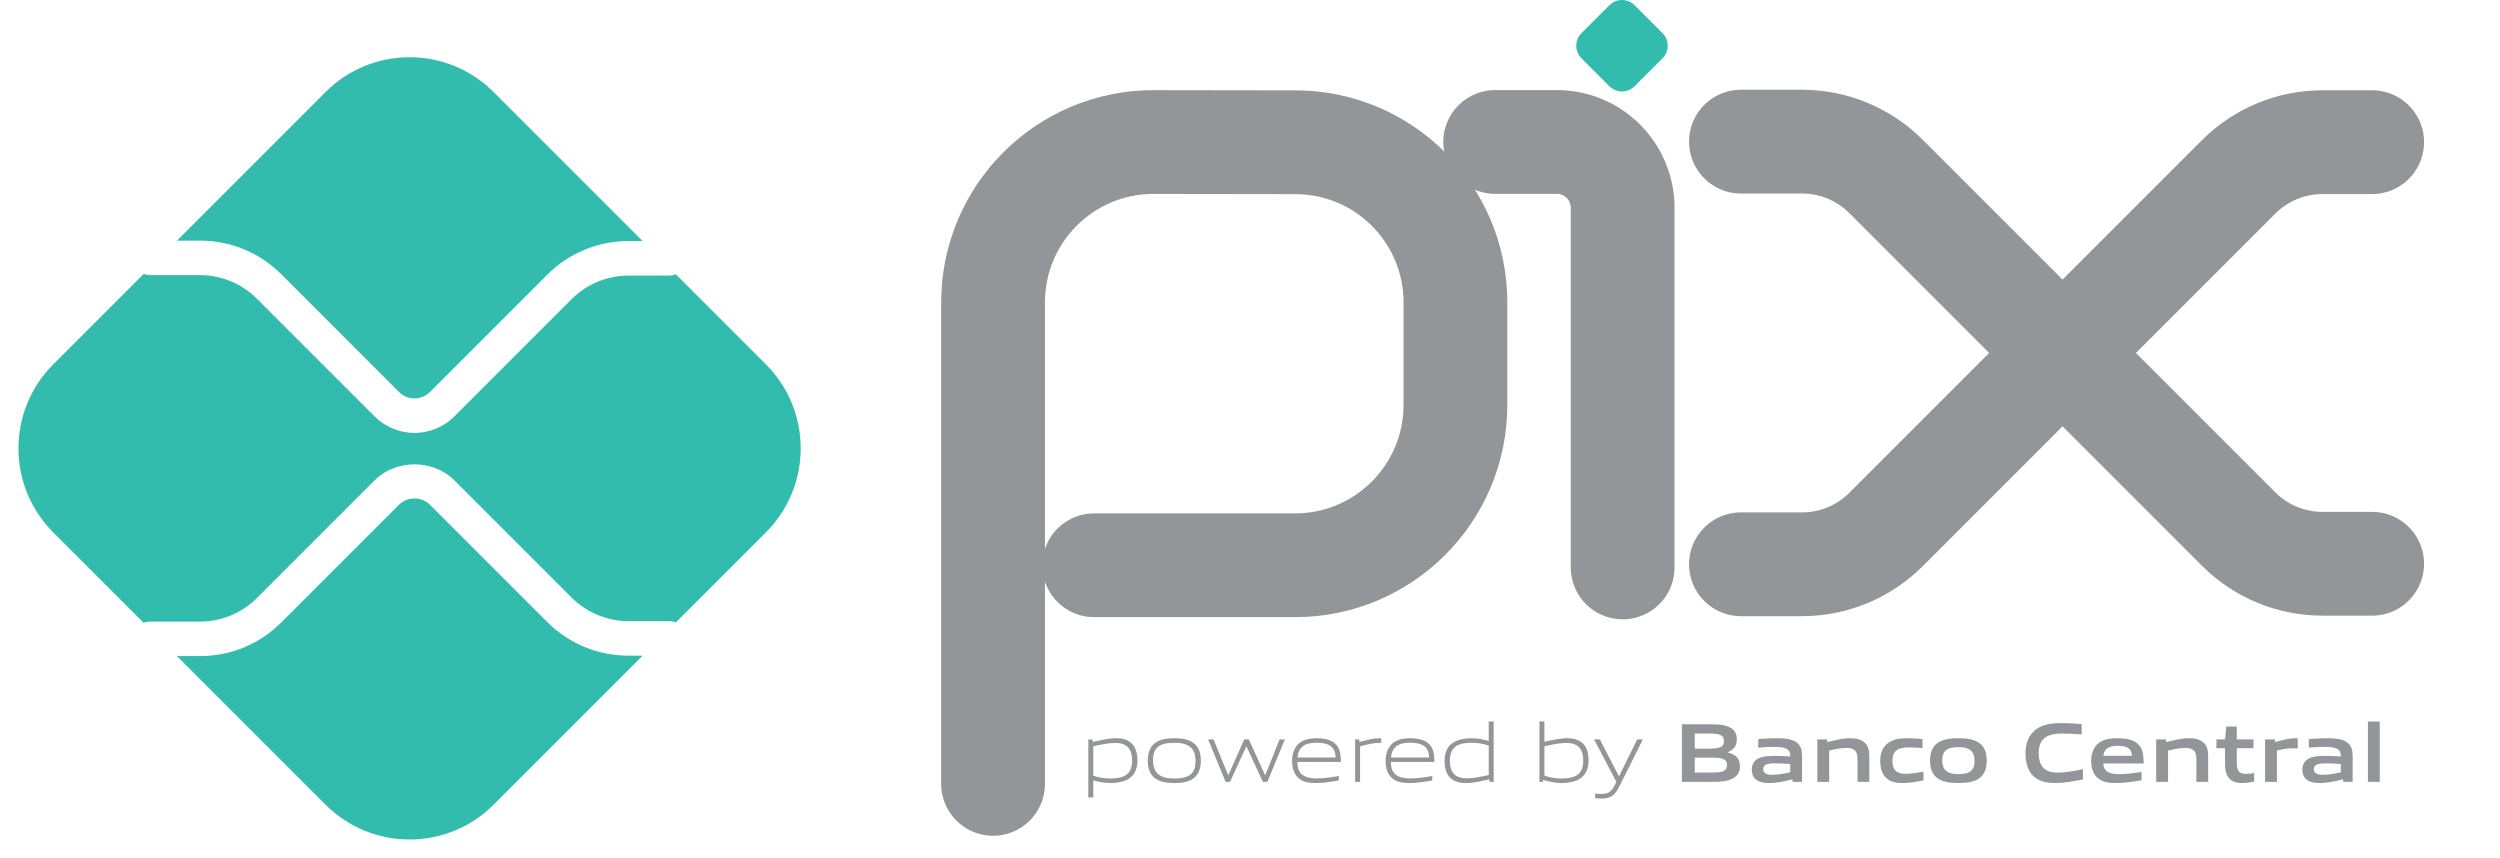 <svg width="271" height="93" viewBox="0 0 271 93" fill="none" xmlns="http://www.w3.org/2000/svg">
<path d="M107.648 84.971V32.783C107.648 23.18 115.432 15.396 125.034 15.396L140.443 15.419C150.018 15.438 157.769 23.206 157.769 32.78V43.889C157.769 53.491 149.985 61.275 140.383 61.275H118.609" stroke="#939598" stroke-width="11.249" stroke-miterlimit="10" stroke-linecap="round" stroke-linejoin="round"/>
<path d="M162.076 15.389H168.76C172.7 15.389 175.895 18.584 175.895 22.525V61.509" stroke="#939598" stroke-width="11.249" stroke-miterlimit="10" stroke-linecap="round" stroke-linejoin="round"/>
<path d="M174.462 9.35L171.431 6.318C170.678 5.566 170.678 4.347 171.431 3.594L174.46 0.565C175.213 -0.188 176.434 -0.188 177.187 0.565L180.216 3.594C180.969 4.347 180.969 5.566 180.216 6.318L177.185 9.35C176.433 10.102 175.214 10.102 174.462 9.35Z" fill="#32BCAD"/>
<path d="M188.718 15.354H195.346C198.757 15.354 202.027 16.709 204.438 19.12L219.942 34.624C221.95 36.633 225.207 36.633 227.215 34.624L242.663 19.177C245.074 16.766 248.344 15.411 251.754 15.411H257.143" stroke="#939598" stroke-width="11.249" stroke-miterlimit="10" stroke-linecap="round" stroke-linejoin="round"/>
<path d="M188.718 61.168H195.346C198.757 61.168 202.027 59.813 204.438 57.402L219.942 41.898C221.95 39.889 225.207 39.889 227.215 41.898L242.663 57.345C245.074 59.756 248.344 61.111 251.754 61.111H257.143" stroke="#939598" stroke-width="11.249" stroke-miterlimit="10" stroke-linecap="round" stroke-linejoin="round"/>
<path d="M68.129 71.073C64.802 71.073 61.673 69.777 59.32 67.426L46.602 54.707C45.709 53.812 44.153 53.815 43.26 54.707L30.495 67.472C28.143 69.824 25.014 71.119 21.687 71.119H19.181L35.289 87.227C40.319 92.258 48.476 92.258 53.507 87.227L69.661 71.073H68.129Z" fill="#32BCAD"/>
<path d="M21.687 26.086C25.014 26.086 28.143 27.381 30.495 29.732L43.26 42.499C44.179 43.419 45.68 43.422 46.602 42.498L59.32 29.779C61.673 27.427 64.802 26.132 68.128 26.132H69.66L53.507 9.978C48.475 4.947 40.319 4.947 35.289 9.978L19.181 26.086L21.687 26.086Z" fill="#32BCAD"/>
<path d="M83.022 39.494L73.26 29.732C73.046 29.818 72.813 29.872 72.567 29.872H68.129C65.834 29.872 63.588 30.802 61.966 32.425L49.248 45.143C48.058 46.333 46.494 46.929 44.932 46.929C43.368 46.929 41.805 46.333 40.615 45.144L27.849 32.378C26.228 30.755 23.982 29.825 21.687 29.825H16.23C15.997 29.825 15.779 29.77 15.574 29.693L5.773 39.494C0.742 44.525 0.742 52.681 5.773 57.711L15.573 67.512C15.779 67.434 15.997 67.379 16.23 67.379H21.687C23.982 67.379 26.228 66.449 27.849 64.827L40.614 52.062C42.921 49.757 46.943 49.756 49.248 52.063L61.966 64.78C63.588 66.403 65.834 67.333 68.129 67.333H72.567C72.813 67.333 73.046 67.387 73.26 67.473L83.022 57.711C88.053 52.68 88.053 44.525 83.022 39.494Z" fill="#32BCAD"/>
<path d="M120.899 80.534C120.179 80.534 119.34 80.708 118.511 80.899V84.079C119.085 84.289 119.741 84.39 120.37 84.39C121.965 84.39 122.721 83.852 122.721 82.447C122.721 81.127 122.102 80.534 120.899 80.534ZM117.973 86.44V80.151H118.41L118.456 80.425C119.194 80.252 120.215 80.024 120.944 80.024C121.537 80.024 122.102 80.114 122.575 80.498C123.123 80.945 123.296 81.664 123.296 82.447C123.296 83.269 123.022 84.043 122.275 84.471C121.755 84.763 121.054 84.881 120.425 84.881C119.777 84.881 119.158 84.781 118.511 84.59V86.44H117.973Z" fill="#939598"/>
<path d="M127.3 80.516C125.704 80.516 124.993 81.017 124.993 82.421C124.993 83.779 125.695 84.39 127.3 84.39C128.885 84.39 129.596 83.897 129.596 82.493C129.596 81.136 128.895 80.516 127.3 80.516ZM129.35 84.39C128.821 84.772 128.111 84.882 127.3 84.882C126.47 84.882 125.759 84.763 125.24 84.39C124.656 83.98 124.419 83.305 124.419 82.458C124.419 81.618 124.656 80.936 125.24 80.516C125.759 80.142 126.47 80.024 127.3 80.024C128.119 80.024 128.821 80.142 129.35 80.516C129.943 80.936 130.17 81.618 130.17 82.447C130.17 83.296 129.933 83.98 129.35 84.39Z" fill="#939598"/>
<path d="M136.9 84.754L135.123 80.936H135.086L133.336 84.754H132.853L130.958 80.151H131.55L133.127 84.015H133.163L134.876 80.151H135.369L137.128 84.015H137.165L138.705 80.151H139.279L137.383 84.754H136.9Z" fill="#939598"/>
<path d="M142.717 80.507C141.241 80.507 140.739 81.163 140.648 82.111H144.786C144.741 81.063 144.202 80.507 142.717 80.507ZM142.699 84.881C141.814 84.881 141.241 84.754 140.785 84.371C140.247 83.906 140.064 83.232 140.064 82.457C140.064 81.719 140.311 80.936 140.922 80.489C141.432 80.133 142.061 80.024 142.717 80.024C143.31 80.024 143.993 80.087 144.558 80.471C145.223 80.917 145.351 81.701 145.351 82.594H140.63C140.648 83.541 140.958 84.381 142.744 84.381C143.592 84.381 144.385 84.244 145.123 84.116V84.599C144.357 84.736 143.51 84.881 142.699 84.881Z" fill="#939598"/>
<path d="M146.894 84.754V80.151H147.331L147.378 80.425C148.352 80.179 148.808 80.024 149.665 80.024H149.729V80.534H149.601C148.881 80.534 148.444 80.634 147.432 80.899V84.754H146.894Z" fill="#939598"/>
<path d="M152.852 80.507C151.376 80.507 150.874 81.163 150.783 82.111H154.921C154.876 81.063 154.338 80.507 152.852 80.507ZM152.834 84.881C151.95 84.881 151.376 84.754 150.92 84.371C150.382 83.906 150.2 83.232 150.2 82.457C150.2 81.719 150.446 80.936 151.057 80.489C151.567 80.133 152.196 80.024 152.852 80.024C153.445 80.024 154.128 80.087 154.693 80.471C155.359 80.917 155.487 81.701 155.487 82.594H150.765C150.783 83.541 151.093 84.381 152.879 84.381C153.727 84.381 154.52 84.244 155.258 84.116V84.599C154.493 84.736 153.645 84.881 152.834 84.881Z" fill="#939598"/>
<path d="M161.377 80.826C160.803 80.616 160.147 80.516 159.518 80.516C157.923 80.516 157.166 81.054 157.166 82.457C157.166 83.787 157.786 84.371 158.989 84.371C159.709 84.371 160.548 84.197 161.377 84.015V80.826ZM161.478 84.754L161.432 84.48C160.694 84.653 159.673 84.882 158.944 84.882C158.352 84.882 157.786 84.8 157.312 84.408C156.766 83.961 156.592 83.241 156.592 82.457C156.592 81.637 156.866 80.862 157.613 80.443C158.133 80.142 158.834 80.024 159.472 80.024C160.111 80.024 160.731 80.133 161.377 80.316V78.21H161.915V84.754H161.478Z" fill="#939598"/>
<path d="M169.8 80.534C169.08 80.534 168.241 80.708 167.412 80.899V84.07C167.996 84.289 168.643 84.39 169.272 84.39C170.866 84.39 171.623 83.852 171.623 82.447C171.623 81.127 171.003 80.534 169.8 80.534ZM171.176 84.471C170.657 84.763 169.955 84.881 169.326 84.881C168.643 84.881 167.959 84.763 167.266 84.535L167.239 84.754H166.874V78.21H167.412V80.406C168.15 80.243 169.144 80.024 169.845 80.024C170.439 80.024 171.003 80.114 171.477 80.498C172.024 80.945 172.197 81.664 172.197 82.447C172.197 83.269 171.923 84.043 171.176 84.471Z" fill="#939598"/>
<path d="M172.911 86.522V86.021C173.175 86.048 173.422 86.067 173.595 86.067C174.26 86.067 174.661 85.875 175.034 85.118L175.208 84.754L172.802 80.151H173.422L175.482 84.125H175.518L177.477 80.151H178.088L175.5 85.32C175.026 86.258 174.515 86.568 173.576 86.568C173.366 86.568 173.139 86.55 172.911 86.522Z" fill="#939598"/>
<path d="M185.499 82.129H183.713V83.743H185.508C186.738 83.743 187.204 83.605 187.204 82.931C187.204 82.211 186.566 82.129 185.499 82.129ZM185.171 79.513H183.713V81.153H185.18C186.393 81.153 186.875 81.008 186.875 80.324C186.875 79.596 186.265 79.513 185.171 79.513ZM187.942 84.317C187.285 84.736 186.492 84.754 185.043 84.754H182.318V78.511H184.98C186.228 78.511 186.994 78.529 187.632 78.912C188.088 79.186 188.27 79.605 188.27 80.151C188.27 80.807 187.997 81.245 187.285 81.537V81.573C188.088 81.756 188.607 82.166 188.607 83.05C188.607 83.651 188.389 84.043 187.942 84.317Z" fill="#939598"/>
<path d="M194.06 82.822C193.521 82.776 192.975 82.749 192.401 82.749C191.462 82.749 191.133 82.941 191.133 83.368C191.133 83.769 191.407 83.989 192.127 83.989C192.729 83.989 193.449 83.852 194.06 83.715V82.822ZM194.333 84.754L194.296 84.48C193.512 84.672 192.601 84.882 191.799 84.882C191.306 84.882 190.778 84.818 190.404 84.544C190.059 84.298 189.894 83.897 189.894 83.432C189.894 82.912 190.122 82.43 190.669 82.184C191.152 81.956 191.799 81.938 192.392 81.938C192.874 81.938 193.521 81.965 194.06 82.002V81.919C194.06 81.2 193.585 80.963 192.291 80.963C191.79 80.963 191.179 80.989 190.596 81.044V80.114C191.243 80.061 191.972 80.024 192.574 80.024C193.375 80.024 194.206 80.088 194.716 80.452C195.244 80.826 195.345 81.346 195.345 82.028V84.754L194.333 84.754Z" fill="#939598"/>
<path d="M201.354 84.754V82.211C201.354 81.373 200.926 81.072 200.16 81.072C199.595 81.072 198.884 81.217 198.282 81.364V84.754H196.997V80.151H198.045L198.091 80.443C198.902 80.234 199.804 80.024 200.552 80.024C201.117 80.024 201.691 80.105 202.128 80.498C202.493 80.826 202.63 81.281 202.63 81.938V84.754H201.354Z" fill="#939598"/>
<path d="M206.261 84.882C205.668 84.882 205.021 84.8 204.547 84.399C203.982 83.943 203.818 83.223 203.818 82.447C203.818 81.719 204.055 80.926 204.757 80.48C205.331 80.106 206.042 80.024 206.78 80.024C207.309 80.024 207.828 80.061 208.402 80.114V81.099C207.937 81.054 207.381 81.017 206.935 81.017C205.713 81.017 205.14 81.4 205.14 82.458C205.14 83.451 205.568 83.879 206.57 83.879C207.153 83.879 207.838 83.77 208.503 83.642V84.59C207.782 84.736 206.999 84.882 206.261 84.882Z" fill="#939598"/>
<path d="M212.299 80.989C211.077 80.989 210.539 81.373 210.539 82.421C210.539 83.469 211.068 83.916 212.299 83.916C213.511 83.916 214.039 83.541 214.039 82.493C214.039 81.445 213.52 80.989 212.299 80.989ZM214.504 84.399C213.939 84.781 213.201 84.881 212.299 84.881C211.378 84.881 210.64 84.772 210.084 84.399C209.446 83.98 209.218 83.287 209.218 82.458C209.218 81.627 209.446 80.926 210.084 80.507C210.64 80.133 211.378 80.024 212.299 80.024C213.211 80.024 213.939 80.133 214.504 80.507C215.142 80.926 215.361 81.627 215.361 82.448C215.361 83.278 215.133 83.98 214.504 84.399Z" fill="#939598"/>
<path d="M222.78 84.882C222.006 84.882 221.168 84.754 220.538 84.235C219.791 83.614 219.563 82.658 219.563 81.627C219.563 80.707 219.855 79.614 220.83 78.976C221.586 78.484 222.525 78.383 223.473 78.383C224.166 78.383 224.877 78.429 225.652 78.493V79.614C224.986 79.559 224.166 79.513 223.528 79.513C221.751 79.513 220.994 80.188 220.994 81.627C220.994 83.096 221.696 83.752 223.009 83.752C223.865 83.752 224.822 83.579 225.788 83.377V84.489C224.822 84.681 223.81 84.882 222.78 84.882Z" fill="#939598"/>
<path d="M229.565 80.844C228.498 80.844 228.088 81.227 228.006 81.929H231.105C231.069 81.181 230.631 80.844 229.565 80.844ZM229.373 84.882C228.617 84.882 227.933 84.791 227.423 84.371C226.876 83.916 226.685 83.232 226.685 82.448C226.685 81.746 226.913 80.963 227.551 80.506C228.116 80.106 228.836 80.024 229.565 80.024C230.221 80.024 230.996 80.097 231.561 80.489C232.299 81.008 232.363 81.811 232.372 82.758H227.997C228.024 83.46 228.398 83.916 229.692 83.916C230.494 83.916 231.387 83.797 232.144 83.679V84.581C231.26 84.727 230.294 84.882 229.373 84.882Z" fill="#939598"/>
<path d="M238.089 84.754V82.211C238.089 81.373 237.662 81.072 236.895 81.072C236.33 81.072 235.62 81.217 235.018 81.364V84.754H233.733V80.151H234.781L234.827 80.443C235.637 80.234 236.54 80.024 237.288 80.024C237.852 80.024 238.427 80.105 238.864 80.498C239.229 80.826 239.366 81.281 239.366 81.938V84.754H238.089Z" fill="#939598"/>
<path d="M243.023 84.882C242.404 84.882 241.839 84.708 241.529 84.225C241.301 83.897 241.191 83.451 241.191 82.831V81.108H240.262V80.151H241.191L241.328 78.757H242.468V80.151H244.281V81.108H242.468V82.585C242.468 82.94 242.495 83.241 242.595 83.46C242.732 83.77 243.032 83.888 243.433 83.888C243.734 83.888 244.099 83.842 244.354 83.798V84.717C243.935 84.8 243.451 84.882 243.023 84.882Z" fill="#939598"/>
<path d="M245.535 84.754V80.151H246.584L246.629 80.443C247.477 80.206 248.106 80.024 248.908 80.024C248.944 80.024 248.999 80.024 249.071 80.032V81.127C248.925 81.118 248.753 81.118 248.625 81.118C247.996 81.118 247.522 81.19 246.82 81.355V84.754L245.535 84.754Z" fill="#939598"/>
<path d="M253.744 82.822C253.206 82.776 252.659 82.749 252.085 82.749C251.146 82.749 250.817 82.941 250.817 83.368C250.817 83.769 251.091 83.989 251.811 83.989C252.413 83.989 253.133 83.852 253.744 83.715V82.822ZM254.017 84.754L253.981 84.48C253.197 84.672 252.285 84.882 251.483 84.882C250.991 84.882 250.462 84.818 250.088 84.544C249.743 84.298 249.578 83.897 249.578 83.432C249.578 82.912 249.806 82.43 250.353 82.184C250.836 81.956 251.483 81.938 252.076 81.938C252.559 81.938 253.206 81.965 253.744 82.002V81.919C253.744 81.2 253.269 80.963 251.975 80.963C251.474 80.963 250.863 80.989 250.28 81.044V80.114C250.927 80.061 251.656 80.024 252.258 80.024C253.06 80.024 253.89 80.088 254.4 80.452C254.928 80.826 255.029 81.346 255.029 82.028V84.754L254.017 84.754Z" fill="#939598"/>
<path d="M256.681 78.21H257.966V84.754H256.681V78.21Z" fill="#939598"/>
</svg>
